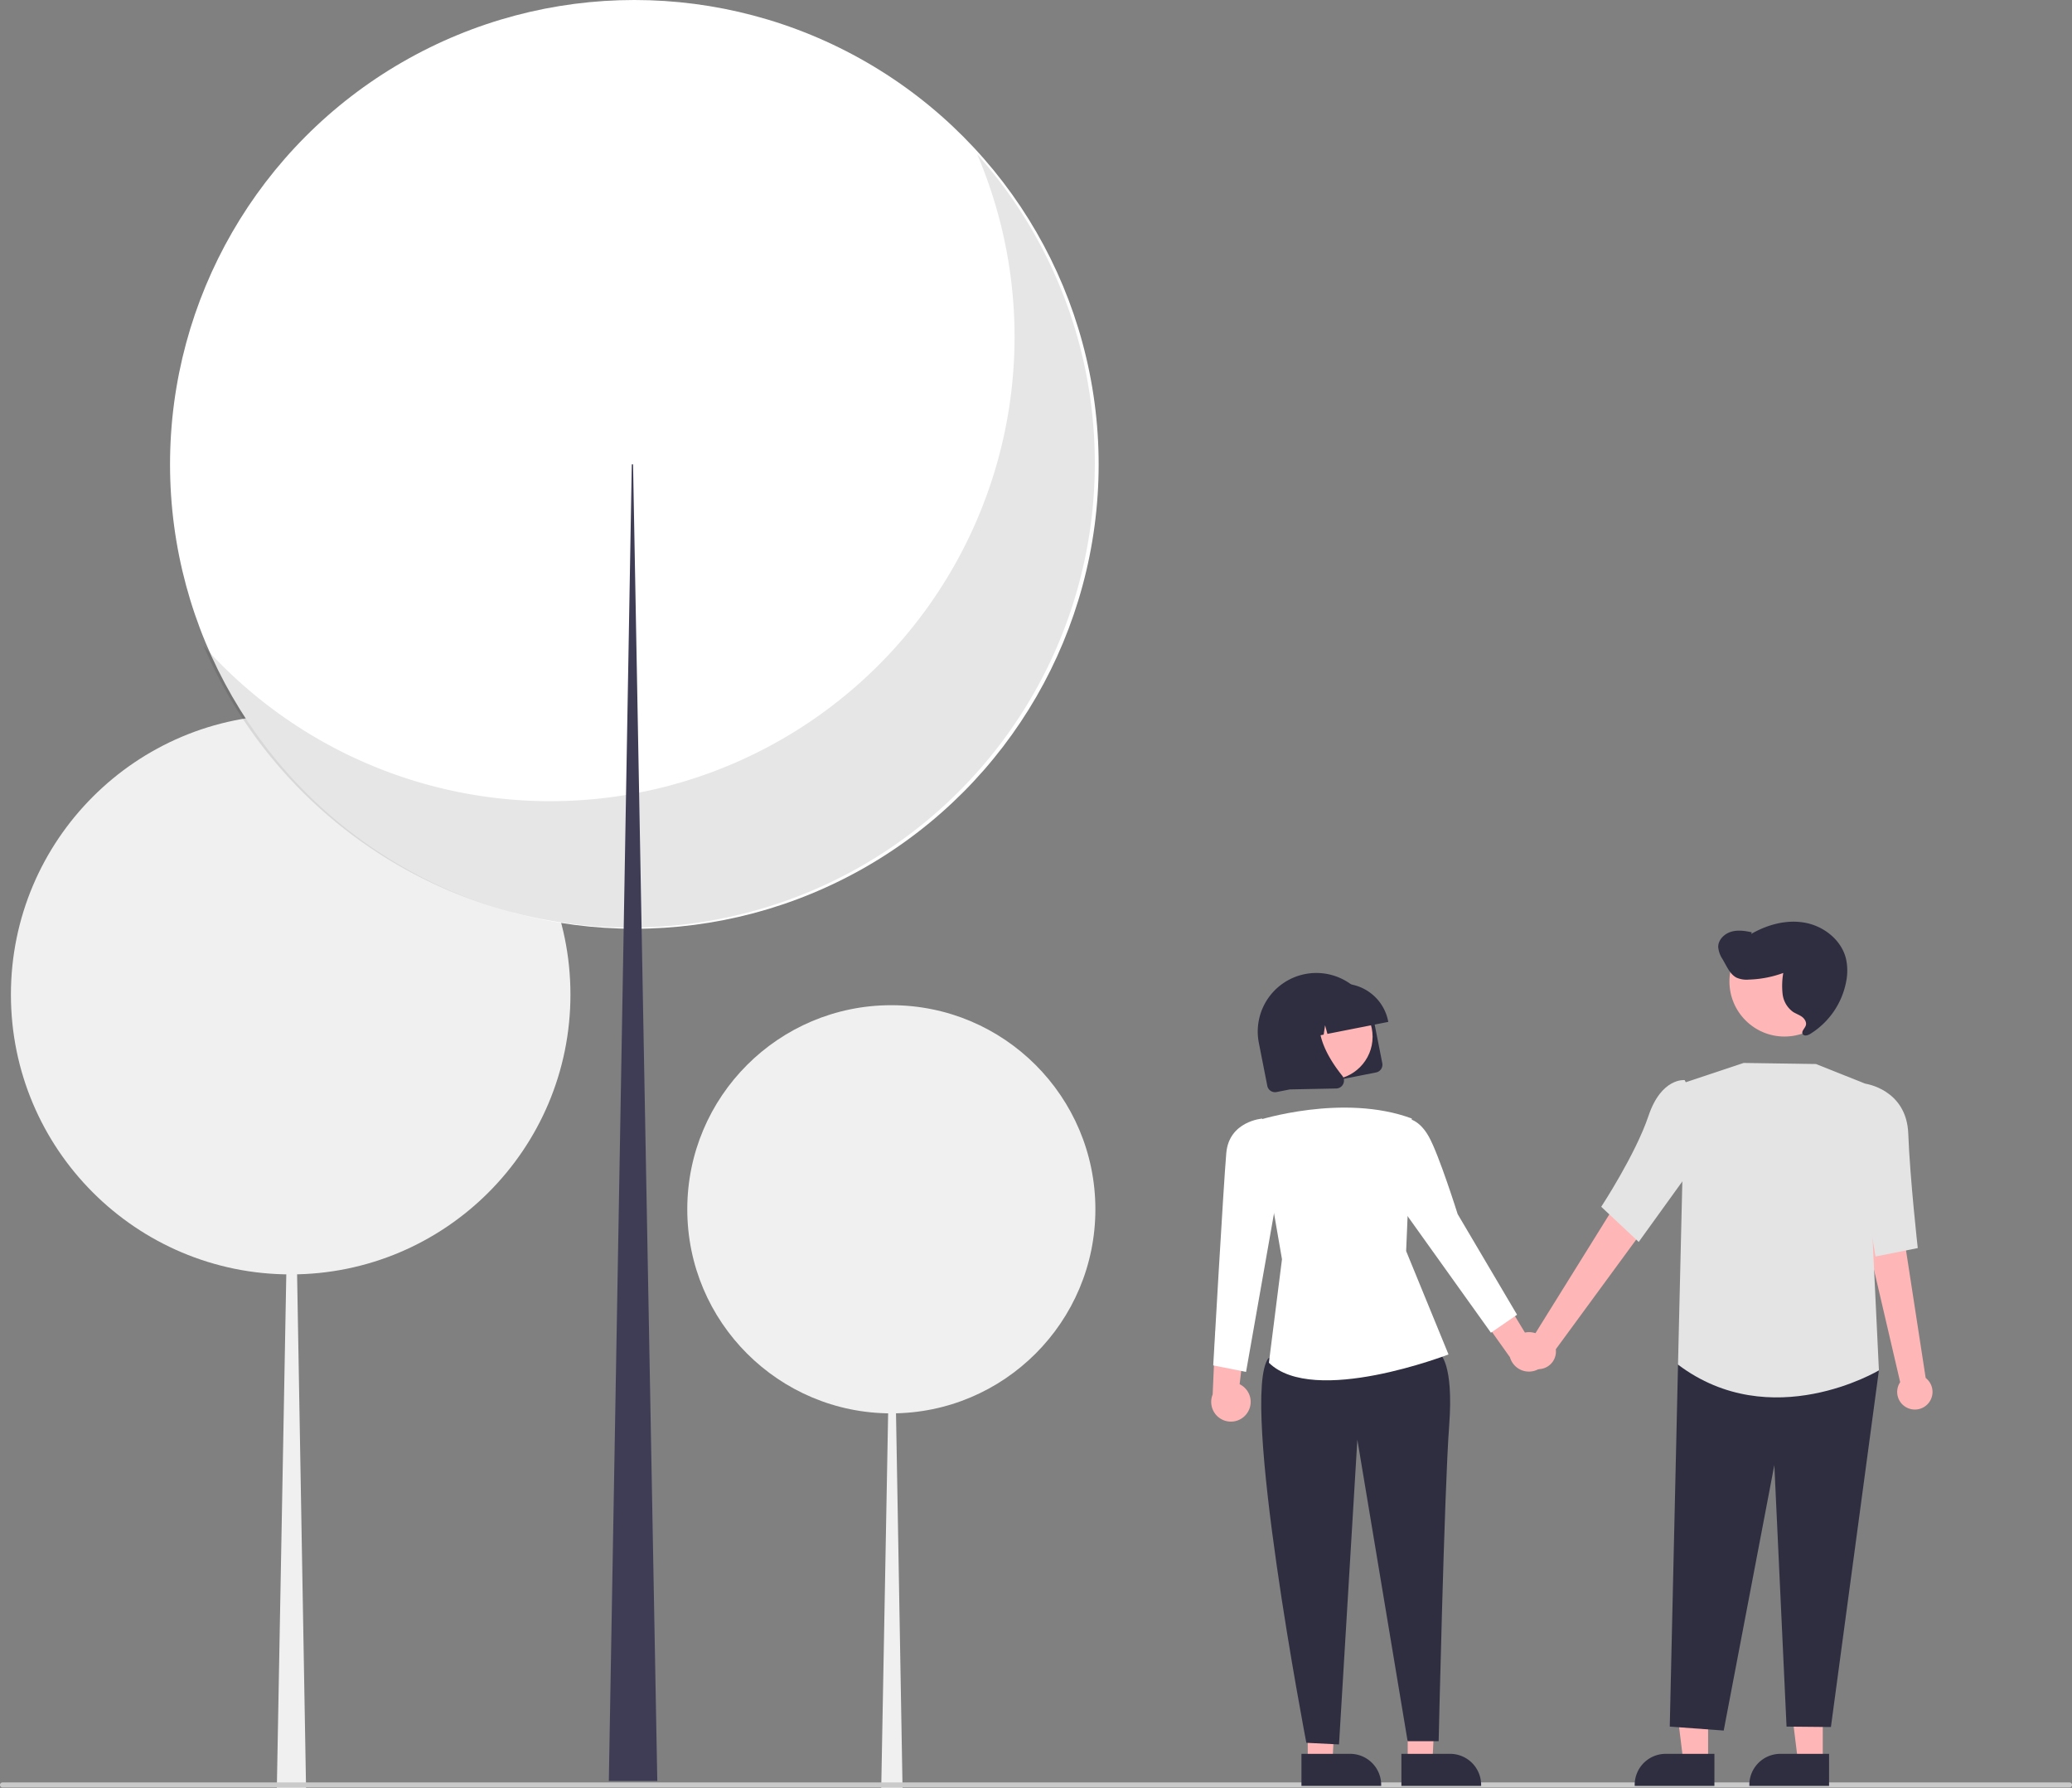<svg xmlns="http://www.w3.org/2000/svg" data-name="Layer 1" width="821" height="708.317" viewBox="0 0 821 708.317" xmlns:xlink="http://www.w3.org/1999/xlink"><rect x="0" y="0" width="821" height="708.317" fill="#808080" stroke="none"/><circle cx="115.177" cy="394.031" r="110.853" fill="#f0f0f0"/><polygon points="115.481 394.03 115.786 394.03 121.268 708.317 109.695 708.317 115.481 394.03" fill="#f0f0f0"/><circle cx="353.177" cy="479.085" r="80.853" fill="#f0f0f0"/><polygon points="353.399 479.085 353.622 479.085 357.62 708.317 349.179 708.317 353.399 479.085" fill="#f0f0f0"/><circle cx="251.349" cy="183.976" r="183.976" fill="#ffffff"/><path d="M576.69,156.936A183.99,183.99,0,0,1,270.132,351.651,183.992,183.992,0,1,0,576.69,156.936Z" transform="translate(-189.5 -95.842)" opacity="0.1" style="isolation:isolate"/><polygon points="250.843 183.975 250.337 183.975 241.239 705.577 260.446 705.577 250.843 183.975" fill="#3f3d56"/><path d="M1009.5,803.992h-819a1,1,0,0,1,0-2h819a1,1,0,0,1,0,2Z" transform="translate(-189.5 -95.842)" fill="#cacaca"/><polygon points="676.812 698.025 667.014 698.025 662.353 660.235 676.813 660.235 676.812 698.025" fill="#ffb6b6"/><path d="M868.81,803.364l-31.591-.001V802.963a12.297,12.297,0,0,1,12.296-12.296h.001l19.295.001Z" transform="translate(-189.5 -95.842)" fill="#2f2e41"/><polygon points="722.243 698.025 712.446 698.025 707.785 660.235 722.245 660.235 722.243 698.025" fill="#ffb6b6"/><path d="M914.242,803.364l-31.591-.001V802.963a12.297,12.297,0,0,1,12.296-12.296h.001l19.295.001Z" transform="translate(-189.5 -95.842)" fill="#2f2e41"/><polygon points="557.784 698.025 567.582 698.025 569.4 660.031 557.783 660.235 557.784 698.025" fill="#ffb6b6"/><path d="M744.785,790.668l19.295-.001h.001a12.297,12.297,0,0,1,12.296,12.296v.4l-31.591.001Z" transform="translate(-189.5 -95.842)" fill="#2f2e41"/><polygon points="518.178 698.025 527.975 698.025 529.917 660.031 518.176 660.235 518.178 698.025" fill="#ffb6b6"/><path d="M705.179,790.668l19.295-.001h.001a12.297,12.297,0,0,1,12.296,12.296v.4l-31.591.001Z" transform="translate(-189.5 -95.842)" fill="#2f2e41"/><path d="M792.495,633.754a6.953,6.953,0,0,1,5.151-9.335l33.451-53.777,11.304,10.044-36.436,49.702a6.991,6.991,0,0,1-13.471,3.366Z" transform="translate(-189.5 -95.842)" fill="#ffb6b6"/><path d="M945.378,653.657a6.953,6.953,0,0,1-2.959-10.243l-14.373-61.679,15.095-.891,9.381,60.909a6.991,6.991,0,0,1-7.145,11.905Z" transform="translate(-189.5 -95.842)" fill="#ffb6b6"/><path d="M803.116,631.1a7.767,7.767,0,0,0-9.388-7.329l-14.305-23.606-6.149,12.959,14.527,20.43a7.809,7.809,0,0,0,15.315-2.454Z" transform="translate(-189.5 -95.842)" fill="#ffb6b6"/><path d="M683.58,655.792a7.767,7.767,0,0,0-2.892-11.554l3.246-27.411-12.82,6.433-1.117,25.044a7.809,7.809,0,0,0,13.583,7.488Z" transform="translate(-189.5 -95.842)" fill="#ffb6b6"/><polygon points="669.045 532.184 664.89 540.624 661.618 684.032 682.995 685.598 703.056 580.422 707.894 684.032 725.474 684.2 744.491 542.896 669.045 532.184" fill="#2f2e41"/><path d="M753.029,628.025l6.938,4.11s5.637,3.588,3.742,28.549-4.161,124.963-4.161,124.963h-12.298L727.332,666.188l-7.268,120.753-12.945-.647s-26.449-137.477-15.004-152.398Z" transform="translate(-189.5 -95.842)" fill="#2f2e41"/><path d="M857.026,524.748l23.352-7.793,28.674.421,19.509,7.787,5.43,113.576s-42.688,25.573-79.601-2.272Z" transform="translate(-189.5 -95.842)" fill="#e4e4e4"/><path d="M857.026,523.748s-9.213-1.079-14.348,14.211-18.715,35.977-18.715,35.977l14.854,13.929,29.709-41.203Z" transform="translate(-189.5 -95.842)" fill="#e4e4e4"/><path d="M921.314,527.307l7.247-2.145s16.413,2.188,17.068,19.845,3.758,45.292,3.758,45.292l-16.741,3.337Z" transform="translate(-189.5 -95.842)" fill="#e4e4e4"/><path d="M687.928,539.693s33.74-10.847,60.962-.734l-2.229,52.509L763.452,632.427s-53.382,20.707-71.172,3.305l5.188-41.027Z" transform="translate(-189.5 -95.842)" fill="#ffffff"/><path d="M739.819,545.126l7.07-6.167s4.716-.056,8.775,7.2,11.412,30.677,11.412,30.677L790.616,616.711l-10.356,7.12L742.925,571.616Z" transform="translate(-189.5 -95.842)" fill="#ffffff"/><path d="M689.179,542.282l.482-3.29s-13.146.973-14.258,13.64-5.178,84.144-5.178,84.144l13.004,2.589,12.936-73.361Z" transform="translate(-189.5 -95.842)" fill="#ffffff"/><circle cx="707.082" cy="388.833" r="21.818" fill="#ffb6b6"/><path d="M734.754,520.715l-39.441,7.766a3.122,3.122,0,0,1-3.663-2.457L688.303,509.024a23.218,23.218,0,1,1,45.561-8.972l3.348,17A3.122,3.122,0,0,1,734.754,520.715Z" transform="translate(-189.5 -95.842)" fill="#2f2e41"/><circle cx="526.848" cy="410.738" r="17.023" fill="#ffb6b6"/><path d="M739.588,500.691l-24.117,4.749-.929-3.414-.555,3.706-3.714.731-1.841-6.766-1.099,7.345-7.185,1.415-.067-.34a18.387,18.387,0,0,1,14.472-21.569l3.4-.67a18.387,18.387,0,0,1,21.569,14.472Z" transform="translate(-189.5 -95.842)" fill="#2f2e41"/><path d="M719.514,527.013a3.186,3.186,0,0,1-.551.059l-18.273.362-5.747-29.186,19.44-3.828-.371.656c-5.158,9.128,2.38,20.798,7.333,26.942a3.073,3.073,0,0,1,.391,3.248A3.106,3.106,0,0,1,719.514,527.013Z" transform="translate(-189.5 -95.842)" fill="#2f2e41"/><path d="M875.351,465.005c2.666-.822,5.549-.414,8.272.195l-.26.661c6.502-3.768,14.241-5.853,21.616-4.409,7.376,1.444,14.173,6.879,15.958,14.179a21.735,21.735,0,0,1,.117,8.871A31.132,31.132,0,0,1,906.715,505.485c-.935.566-2.376.97-2.928.028-.627-1.071.788-2.158,1.21-3.325.462-1.277-.378-2.694-1.47-3.501s-2.423-1.227-3.564-1.963a10.135,10.135,0,0,1-4.127-7.042,30.037,30.037,0,0,1,.255-8.377,43.448,43.448,0,0,1-13.666,2.627,9.972,9.972,0,0,1-4.842-.765c-1.959-.999-3.14-3.025-4.213-4.944q-.674-1.206-1.348-2.411a10.234,10.234,0,0,1-1.709-4.828C870.313,468.19,872.684,465.827,875.351,465.005Z" transform="translate(-189.5 -95.842)" fill="#2f2e41"/></svg>